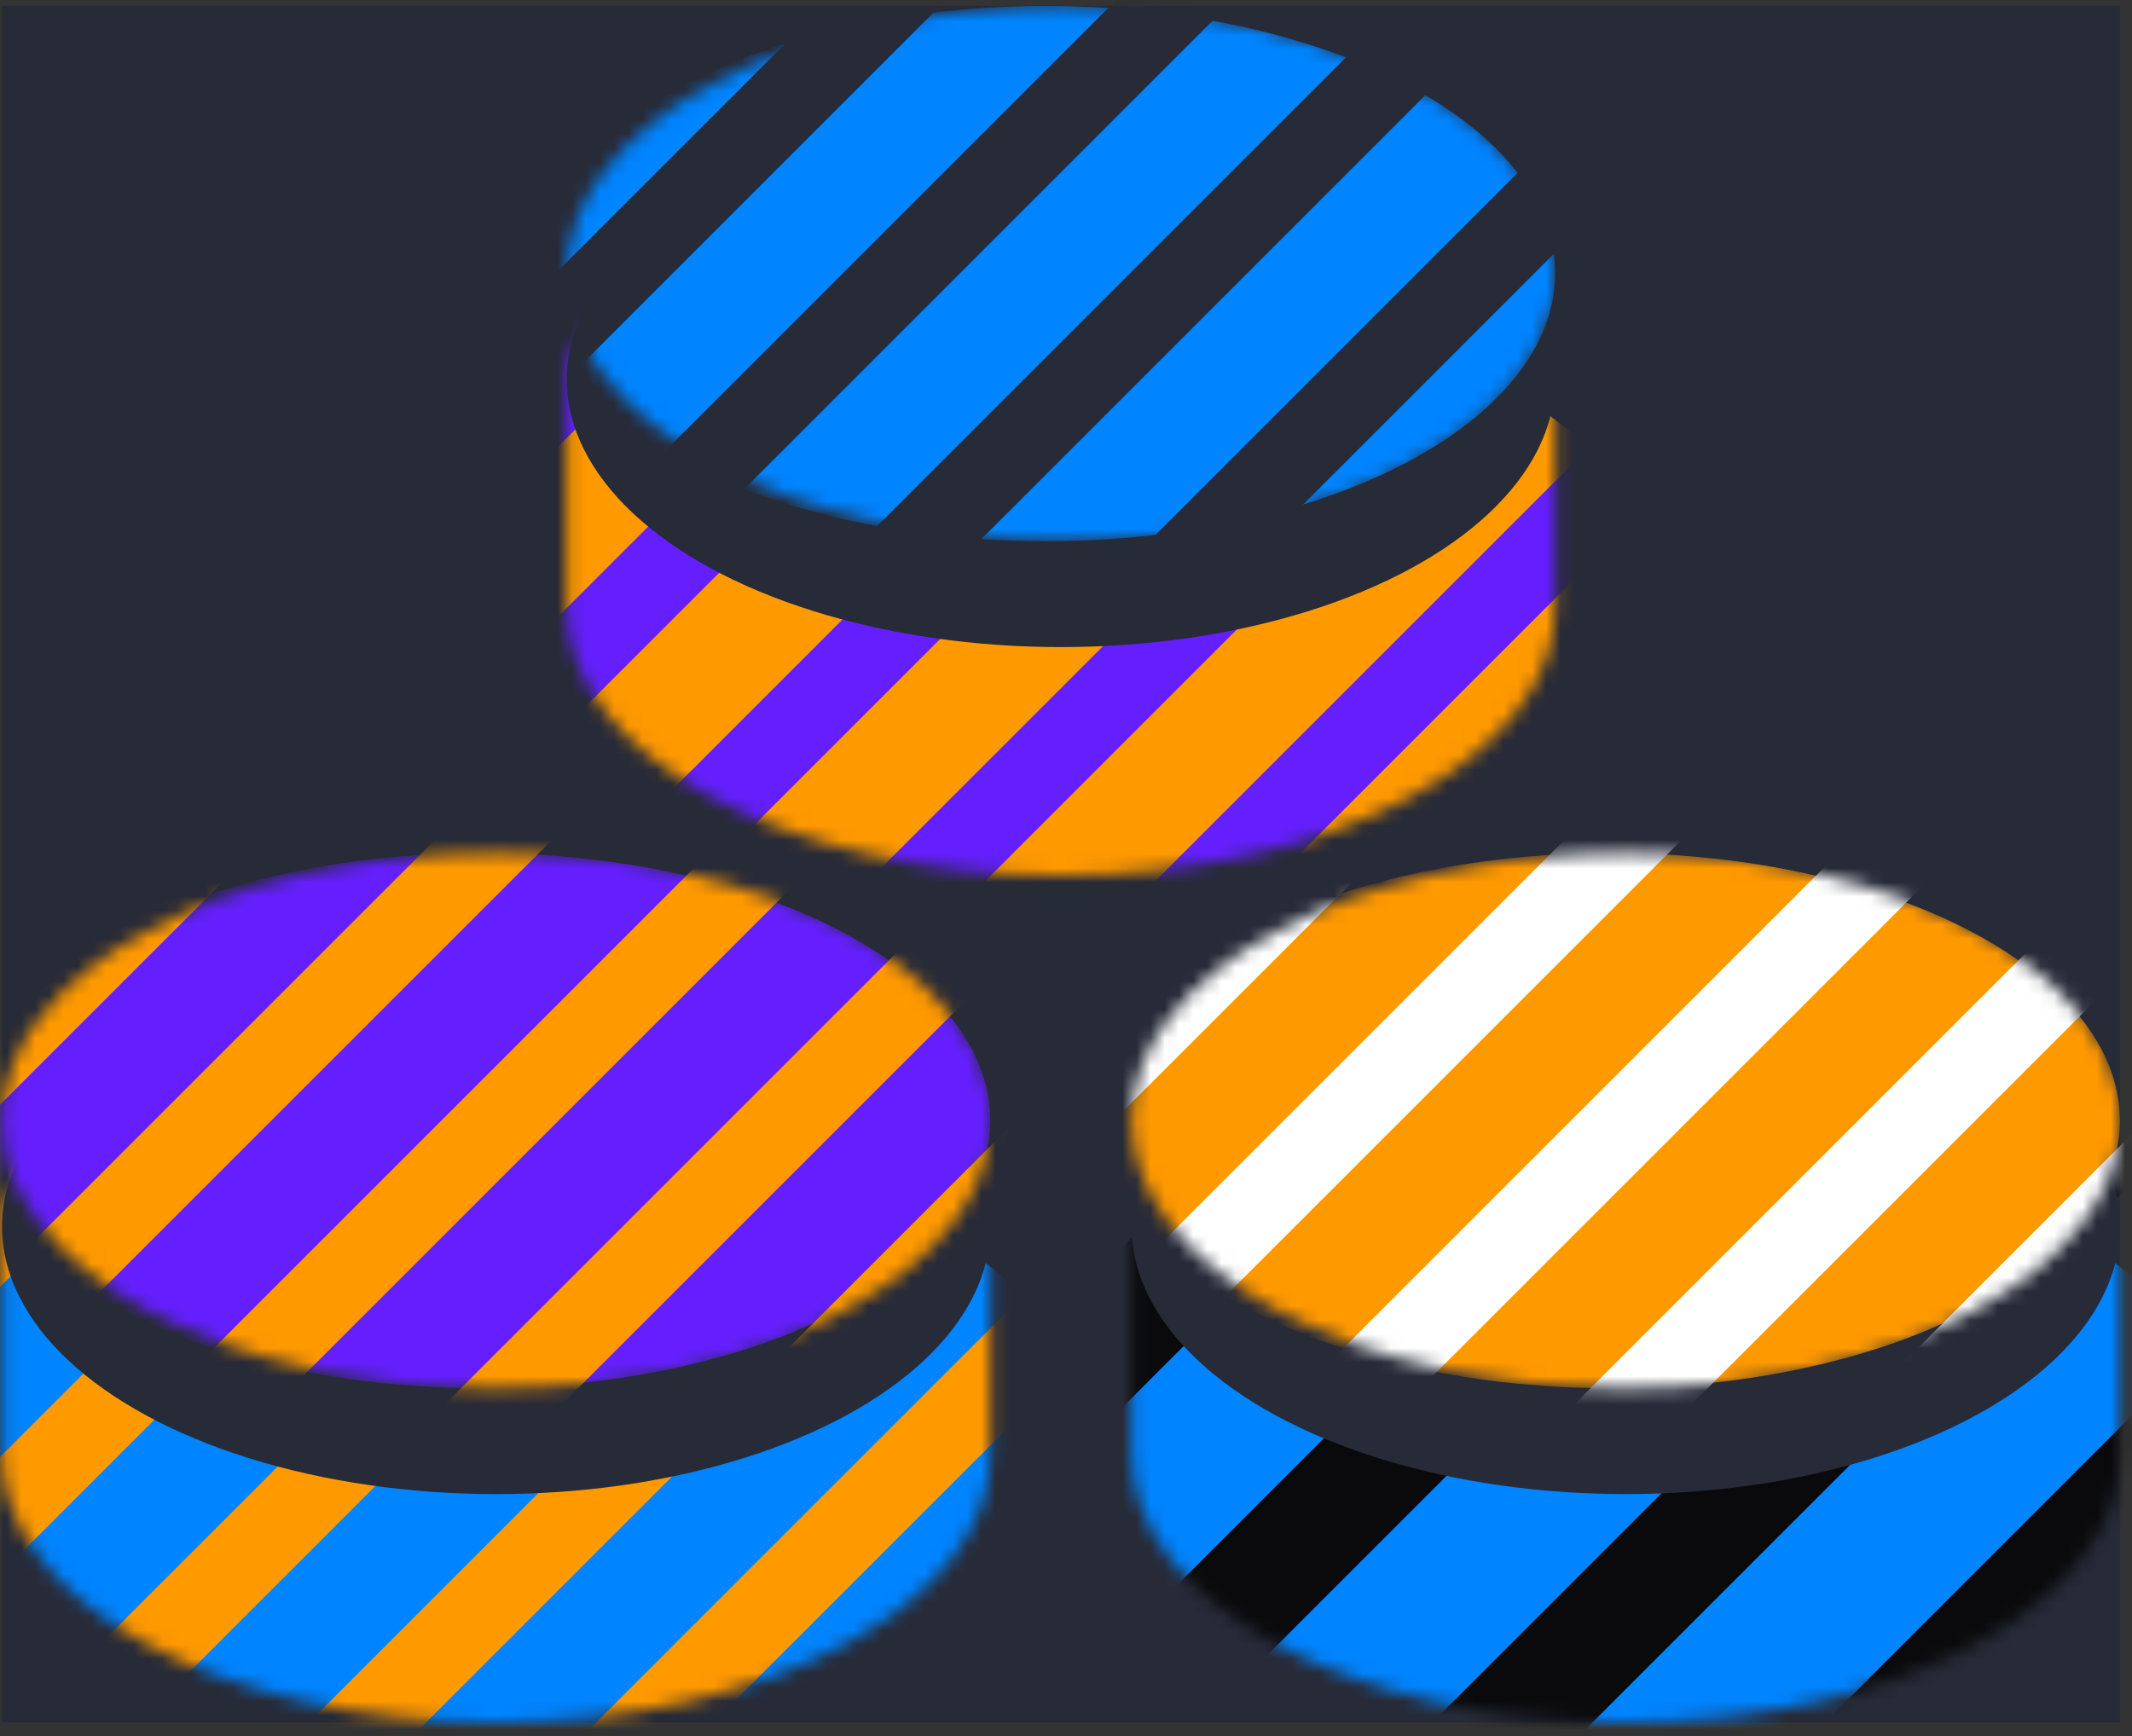 <svg width="151" height="123" viewBox="0 0 151 123" fill="none" xmlns="http://www.w3.org/2000/svg">
<rect x="0" y="0" width="151" height="123" fill="#333333" stroke="none"/>
<rect width="150" height="121.586" transform="translate(0.143 0.422)" fill="#272A37"/>
<mask id="mask0_5871_10396" style="mask-type:alpha" maskUnits="userSpaceOnUse" x="0" y="67" width="71" height="56">
<path d="M70.143 103.049C70.143 113.52 54.473 122.008 35.143 122.008C15.813 122.008 0.143 113.52 0.143 103.049C0.143 101.031 0.143 91.642 0.143 85.8C4.659 74.099 19.539 67.926 35.143 67.926C51.358 67.926 66.168 74.016 70.143 85.788C70.143 89.674 70.143 101.362 70.143 103.049Z" fill="#D9D9D9"/>
</mask>
<g mask="url(#mask0_5871_10396)">
<ellipse cx="34.07" cy="102.716" rx="43.723" ry="22.978" fill="#0084FF"/>
<path d="M-20.891 103.762L61.795 21.076L66.417 24.752L-16.268 107.438L-20.891 103.762Z" fill="#FF9900"/>
<path d="M-9.56 112.773L73.125 30.088L77.747 33.764L-4.938 116.449L-9.56 112.773Z" fill="#FF9900"/>
<path d="M1.77 121.785L84.455 39.099L89.077 42.776L6.392 125.461L1.77 121.785Z" fill="#FF9900"/>
<path d="M13.101 130.796L95.786 48.111L100.408 51.787L17.723 134.473L13.101 130.796Z" fill="#FF9900"/>
<path d="M24.431 139.808L107.116 57.123L111.739 60.799L29.053 143.484L24.431 139.808Z" fill="#FF9900"/>
</g>
<ellipse cx="35.143" cy="86.88" rx="35" ry="18.958" fill="#272A37"/>
<mask id="mask1_5871_10396" style="mask-type:alpha" maskUnits="userSpaceOnUse" x="0" y="60" width="71" height="39">
<ellipse cx="35.143" cy="79.38" rx="35" ry="18.958" fill="#D9D9D9"/>
</mask>
<g mask="url(#mask1_5871_10396)">
<ellipse cx="34.068" cy="79.38" rx="36.074" ry="18.958" fill="#651FFF"/>
<path d="M-35.113 105.074L47.572 22.389L52.194 26.065L-30.491 108.75L-35.113 105.074Z" fill="#FF9900"/>
<path d="M-23.783 114.086L58.903 31.4L63.525 35.076L-19.161 117.762L-23.783 114.086Z" fill="#FF9900"/>
<path d="M-12.453 123.097L70.232 40.412L74.855 44.088L-7.831 126.774L-12.453 123.097Z" fill="#FF9900"/>
<path d="M-1.122 132.109L81.563 49.423L86.185 53.1L3.5 135.785L-1.122 132.109Z" fill="#FF9900"/>
<path d="M10.208 141.121L92.894 58.435L97.516 62.111L14.831 144.797L10.208 141.121Z" fill="#FF9900"/>
</g>
<mask id="mask2_5871_10396" style="mask-type:alpha" maskUnits="userSpaceOnUse" x="80" y="67" width="71" height="56">
<path d="M150.143 103.049C150.143 113.52 134.473 122.008 115.143 122.008C95.813 122.008 80.143 113.52 80.143 103.049C80.143 101.031 80.144 91.642 80.143 85.8C84.659 74.099 99.539 67.926 115.143 67.926C131.358 67.926 146.168 74.016 150.143 85.788C150.143 89.674 150.143 101.362 150.143 103.049Z" fill="#D9D9D9"/>
</mask>
<g mask="url(#mask2_5871_10396)">
<ellipse cx="114.07" cy="102.716" rx="43.723" ry="22.978" fill="#0084FF"/>
<path d="M40.143 127.703L153.17 14.676L159.488 19.701L46.461 132.728L40.143 127.703Z" fill="#0A0A0C"/>
<path d="M55.631 140.021L168.658 26.994L174.976 32.019L61.949 145.046L55.631 140.021Z" fill="#0A0A0C"/>
<path d="M71.118 152.34L184.145 39.313L190.464 44.338L77.436 157.365L71.118 152.34Z" fill="#0A0A0C"/>
<path d="M86.607 164.658L199.634 51.631L205.952 56.656L92.925 169.683L86.607 164.658Z" fill="#0A0A0C"/>
<path d="M102.095 176.977L215.122 63.95L221.44 68.975L108.413 182.002L102.095 176.977Z" fill="#0A0A0C"/>
</g>
<ellipse cx="115.143" cy="86.88" rx="35" ry="18.958" fill="#272A37"/>
<mask id="mask3_5871_10396" style="mask-type:alpha" maskUnits="userSpaceOnUse" x="80" y="60" width="71" height="39">
<ellipse cx="115.143" cy="79.38" rx="35" ry="18.958" fill="#D9D9D9"/>
</mask>
<g mask="url(#mask3_5871_10396)">
<ellipse cx="114.068" cy="79.38" rx="36.074" ry="18.958" fill="#FF9900"/>
<path d="M44.887 105.074L127.572 22.389L132.194 26.065L49.509 108.75L44.887 105.074Z" fill="white"/>
<path d="M56.217 114.086L138.903 31.4L143.525 35.076L60.839 117.762L56.217 114.086Z" fill="white"/>
<path d="M67.547 123.097L150.232 40.412L154.855 44.088L72.169 126.774L67.547 123.097Z" fill="white"/>
<path d="M78.878 132.109L161.563 49.423L166.185 53.1L83.5 135.785L78.878 132.109Z" fill="white"/>
<path d="M90.208 141.121L172.894 58.435L177.516 62.111L94.831 144.797L90.208 141.121Z" fill="white"/>
</g>
<mask id="mask4_5871_10396" style="mask-type:alpha" maskUnits="userSpaceOnUse" x="40" y="7" width="71" height="56">
<path d="M110.143 43.049C110.143 53.52 94.473 62.008 75.143 62.008C55.813 62.008 40.143 53.52 40.143 43.049C40.143 41.031 40.144 31.642 40.143 25.8C44.659 14.099 59.539 7.926 75.143 7.926C91.358 7.926 106.168 14.016 110.143 25.788C110.143 29.674 110.143 41.362 110.143 43.049Z" fill="#D9D9D9"/>
</mask>
<g mask="url(#mask4_5871_10396)">
<ellipse cx="74.07" cy="42.716" rx="43.723" ry="22.978" fill="#FF9900"/>
<path d="M19.109 43.761L101.795 -38.924L106.417 -35.248L23.732 47.438L19.109 43.761Z" fill="#651FFF"/>
<path d="M30.44 52.773L113.125 -29.912L117.747 -26.236L35.062 56.449L30.44 52.773Z" fill="#651FFF"/>
<path d="M41.77 61.785L124.455 -20.901L129.077 -17.224L46.392 65.461L41.77 61.785Z" fill="#651FFF"/>
<path d="M53.1 70.796L135.786 -11.889L140.408 -8.213L57.723 74.472L53.1 70.796Z" fill="#651FFF"/>
<path d="M64.431 79.808L147.116 -2.877L151.739 0.799L69.053 83.484L64.431 79.808Z" fill="#651FFF"/>
</g>
<ellipse cx="75.143" cy="26.88" rx="35" ry="18.958" fill="#272A37"/>
<mask id="mask5_5871_10396" style="mask-type:alpha" maskUnits="userSpaceOnUse" x="40" y="0" width="71" height="39">
<ellipse cx="75.143" cy="19.38" rx="35" ry="18.958" fill="#D9D9D9"/>
</mask>
<g mask="url(#mask5_5871_10396)">
<ellipse cx="74.068" cy="19.38" rx="36.074" ry="18.958" fill="#0084FF"/>
<path d="M13.637 45.074L96.322 -37.611L100.944 -33.935L18.259 48.75L13.637 45.074Z" fill="#272A37"/>
<path d="M24.967 54.086L107.653 -28.6L112.275 -24.924L29.589 57.762L24.967 54.086Z" fill="#272A37"/>
<path d="M36.297 63.097L118.982 -19.588L123.605 -15.912L40.919 66.773L36.297 63.097Z" fill="#272A37"/>
<path d="M47.628 72.109L130.313 -10.577L134.935 -6.9L52.25 75.785L47.628 72.109Z" fill="#272A37"/>
<path d="M58.958 81.121L141.644 -1.565L146.266 2.111L63.581 84.797L58.958 81.121Z" fill="#272A37"/>
</g>
</svg>
